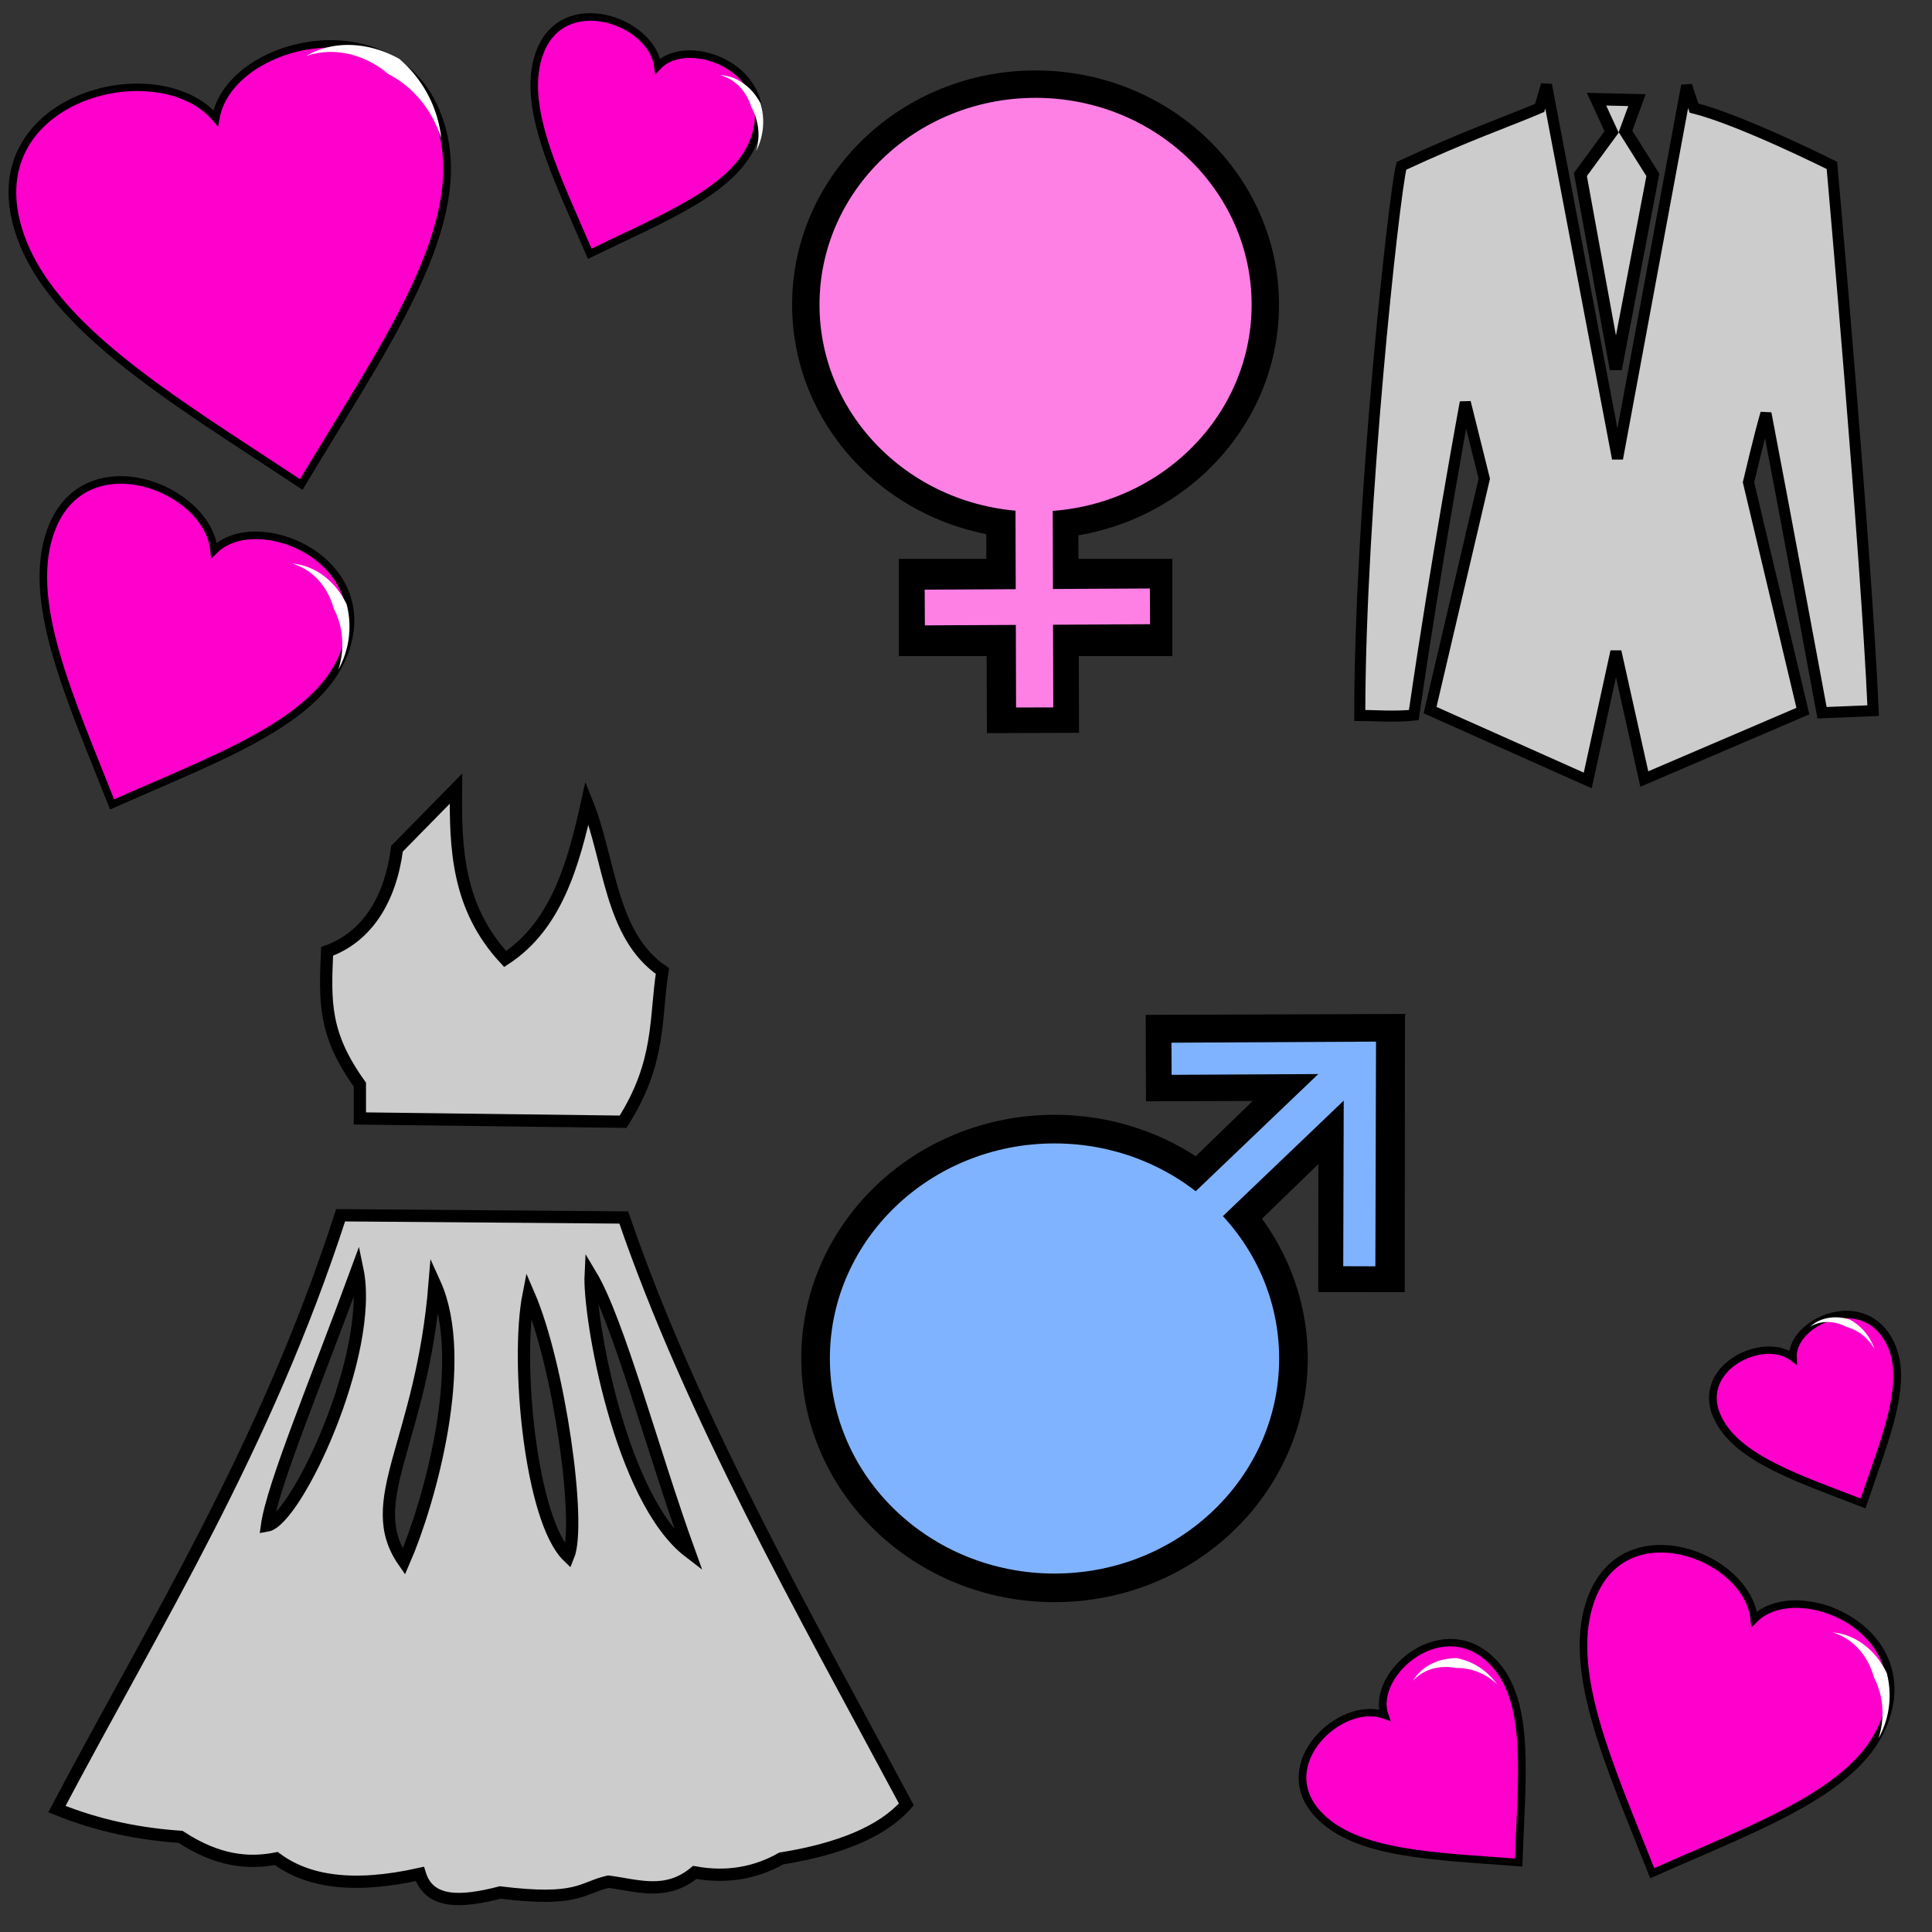 <svg xmlns="http://www.w3.org/2000/svg" viewBox="0 0 64 64">
    <rect x="0" y="0" width="64" height="64" fill="#333333" stroke="none"/>
    <g fill-rule="evenodd" stroke-width=".856">
        <path fill="#f0c" stroke="#000" d="M7.862 1015.051c-.024-14.737 19.915-15.62 24.403-6.885 3.668-8.902 24.456-9.123 24.398 7.059-.041 11.62-12.317 22.903-24.45 36.117-12.07-12.803-24.331-24.22-24.35-36.29z" transform="matrix(.29 -.059 .066 .281 -68.751 -277.477)"/>
        <path fill="#fff" d="M10.144 1.855c.864-.515 2.036-.49 3.08.094a4.034 4.034 0 0 1 1.396 2.647c-.33-1.048-1.02-1.768-1.761-2.147-.742-.627-1.763-.92-2.715-.594z"/>
    </g>
    <g fill-rule="evenodd" stroke-width="1.174">
        <path fill="#f0c" stroke="#000" d="M7.862 1015.051c-.024-14.737 19.915-15.62 24.403-6.885 3.668-8.902 24.456-9.123 24.398 7.059-.041 11.62-12.317 22.903-24.45 36.117-12.07-12.803-24.331-24.22-24.35-36.29z" transform="matrix(.198 .086 -.078 .195 130.359 -145.729)"/>
        <path fill="#fff" d="M60.701 54.076c.732.054 1.421.558 1.8 1.344a2.94 2.94 0 0 1-.272 2.165c.24-.765.13-1.483-.154-2.02-.182-.684-.668-1.286-1.374-1.49z"/>
    </g>
    <g fill-rule="evenodd" stroke-width="1.611">
        <path fill="#f0c" stroke="#000" d="M7.862 1015.051c-.024-14.737 19.915-15.62 24.403-6.885 3.668-8.902 24.456-9.123 24.398 7.059-.041 11.62-12.317 22.903-24.45 36.117-12.07-12.803-24.331-24.22-24.35-36.29z" transform="matrix(.12 -.102 .103 .113 -61.847 -53.817)"/>
        <path fill="#fff" d="M46.807 55.678c.27-.463.82-.753 1.456-.75.517.102.996.4 1.331.87a1.908 1.908 0 0 0-1.372-.544c-.506-.1-1.056.026-1.415.424z"/>
    </g>
    <g fill-rule="evenodd" stroke-width="1.174">
        <path fill="#f0c" stroke="#000" d="M7.862 1015.051c-.024-14.737 19.915-15.62 24.403-6.885 3.668-8.902 24.456-9.123 24.398 7.059-.041 11.62-12.317 22.903-24.45 36.117-12.07-12.803-24.331-24.22-24.35-36.29z" transform="matrix(.198 .086 -.078 .195 79.34 -181.134)"/>
        <path fill="#fff" d="M9.682 18.671c.731.054 1.42.559 1.8 1.344a2.94 2.94 0 0 1-.273 2.165c.24-.764.13-1.482-.154-2.019-.181-.684-.668-1.287-1.373-1.49z"/>
    </g>
    <g fill-rule="evenodd" stroke-width="1.611">
        <path fill="#f0c" stroke="#000" d="M7.862 1015.051c-.024-14.737 19.915-15.62 24.403-6.885 3.668-8.902 24.456-9.123 24.398 7.059-.041 11.62-12.317 22.903-24.45 36.117-12.07-12.803-24.331-24.22-24.35-36.29z" transform="matrix(.146 .058 -.052 .144 69.504 -144.856)"/>
        <path fill="#fff" d="M23.846 2.488c.535.02 1.05.37 1.346.933a2.144 2.144 0 0 1-.143 1.584 1.908 1.908 0 0 0-.164-1.467c-.15-.494-.52-.92-1.039-1.05z"/>
    </g>
    <g fill-rule="evenodd" stroke-width="1.988">
        <path fill="#f0c" stroke="#000" d="M7.862 1015.051c-.024-14.737 19.915-15.62 24.403-6.885 3.668-8.902 24.456-9.123 24.398 7.059-.041 11.62-12.317 22.903-24.45 36.117-12.07-12.803-24.331-24.22-24.35-36.29z" transform="matrix(.117 -.051 .054 .112 1.175 -66.304)"/>
        <path fill="#fff" d="M59.961 43.95c.317-.295.812-.392 1.305-.242.376.2.68.542.83.985a1.546 1.546 0 0 0-.938-.741c-.37-.196-.826-.226-1.197-.002z"/>
    </g>
    <path fill="#ccc" fill-rule="evenodd" stroke="#000" stroke-width=".407" d="M11.284 40.257c-2.49 7.698-6.095 13.419-9.399 19.671 1.418.574 2.773.828 4.094.92 1.219.797 2.237.902 3.172.717 1.008.749 2.496 1.016 4.757.512.31 1.011 1.394.941 2.661.614 2.585.32 2.677-.148 3.582-.359.955.122 1.91.485 2.865-.306 1.053.19 2.005.024 2.865-.461 1.948-.314 3.354-.898 4.144-1.791-3.456-6.455-7.114-12.895-9.362-19.443zm.553 1.788c.581 2.78-2.03 8.33-2.993 8.493.18-1.313 1.61-4.723 2.993-8.493zm5.675.832c1.012 2.338 1.757 7.607 1.31 8.684-1.247-1.196-1.747-6.46-1.31-8.684zm-3.113-.366c1.153 2.538-.162 7.248-1.022 9.222-1.408-2.02.595-3.918 1.022-9.222zm5.168-.285c.925 1.538 2.061 5.858 3.265 9.185-2.296-1.758-3.333-7.802-3.265-9.185zM11.921 37.05v-1.121c-1.197-1.668-1.16-2.722-1.085-4.414 1.31-.469 2.096-1.704 2.315-3.4l1.954-1.991c-.02 1.975.042 3.936 1.628 5.644 1.669-1.088 2.254-3.078 2.713-5.174.767 1.907.763 4.391 2.497 5.572-.246 1.594-.05 3.021-1.303 4.993z"/>
    <g transform="matrix(1.21 0 0 1.21 49.266 -1239.033)">
        <ellipse cx="-12.365" cy="1032.336" fill="#ff80e5" stroke="#000" stroke-linecap="round" stroke-linejoin="round" stroke-width=".75" rx="6.29" ry="6.038"/>
        <path fill="none" stroke="#000" stroke-width="2.522" d="M-12.456 1037.998l.02 6.063"/>
        <path fill="none" stroke="#000" stroke-width="2.662" d="M-16.107 1040.625h7.487"/>
        <path fill="none" stroke="#ff80e5" stroke-width="1.019" d="M-12.41 1036.29l.021 7.072"/>
        <path fill="none" stroke="#ff80e5" stroke-width=".978" d="M-15.398 1040.626l6.165-.032"/>
    </g>
    <g transform="translate(67.059 -1258.846) scale(1.264)">
        <path fill="none" stroke="#000" stroke-width="2.266" d="M-23.023 1023.652l5.657-.02-.006 6.153"/>
        <ellipse cx="-25.417" cy="1031.525" fill="#80b3ff" stroke="#000" stroke-linecap="round" stroke-linejoin="round" stroke-width=".75" rx="6.262" ry="6.011"/>
        <path fill="none" stroke="#000" stroke-width="2.385" d="M-20.968 1027.16l3.17-3.075"/>
        <path fill="none" stroke="#80b3ff" stroke-width=".964" d="M-22.17 1028.242l4.836-4.623"/>
        <path fill="none" stroke="#80b3ff" stroke-width=".842" d="M-22.35 1023.67l4.937-.026-.016 5.464"/>
    </g>
    <g fill="#ccc" fill-rule="evenodd" stroke="#000">
        <path stroke-width=".367" d="M47.373 23.523l1.796-7.664-.63-2.53s-.942 5.088-1.705 10.36c-.648.068-1.34.01-1.79.01 0-6.801 1.122-17.17 1.38-18.205 2.178-1.014 3.522-1.467 4.58-1.921l.223-.764 2.355 12.381 2.29-12.354.242.743c1.572.397 4.571 1.901 4.571 1.901s1.141 12.848 1.366 18.061l-1.693.069s-1.356-7.307-1.859-9.917c-.2.675-.578 2.283-.578 2.283l1.802 7.58-5.253 2.25-.941-4.223-.933 4.271z"/>
        <path stroke-width=".407" d="M53.526 12.224l-1.174-6.442 1.034-1.41-.499-1.086 1.34.031-.38 1.036.906 1.44z"/>
    </g>
</svg>
